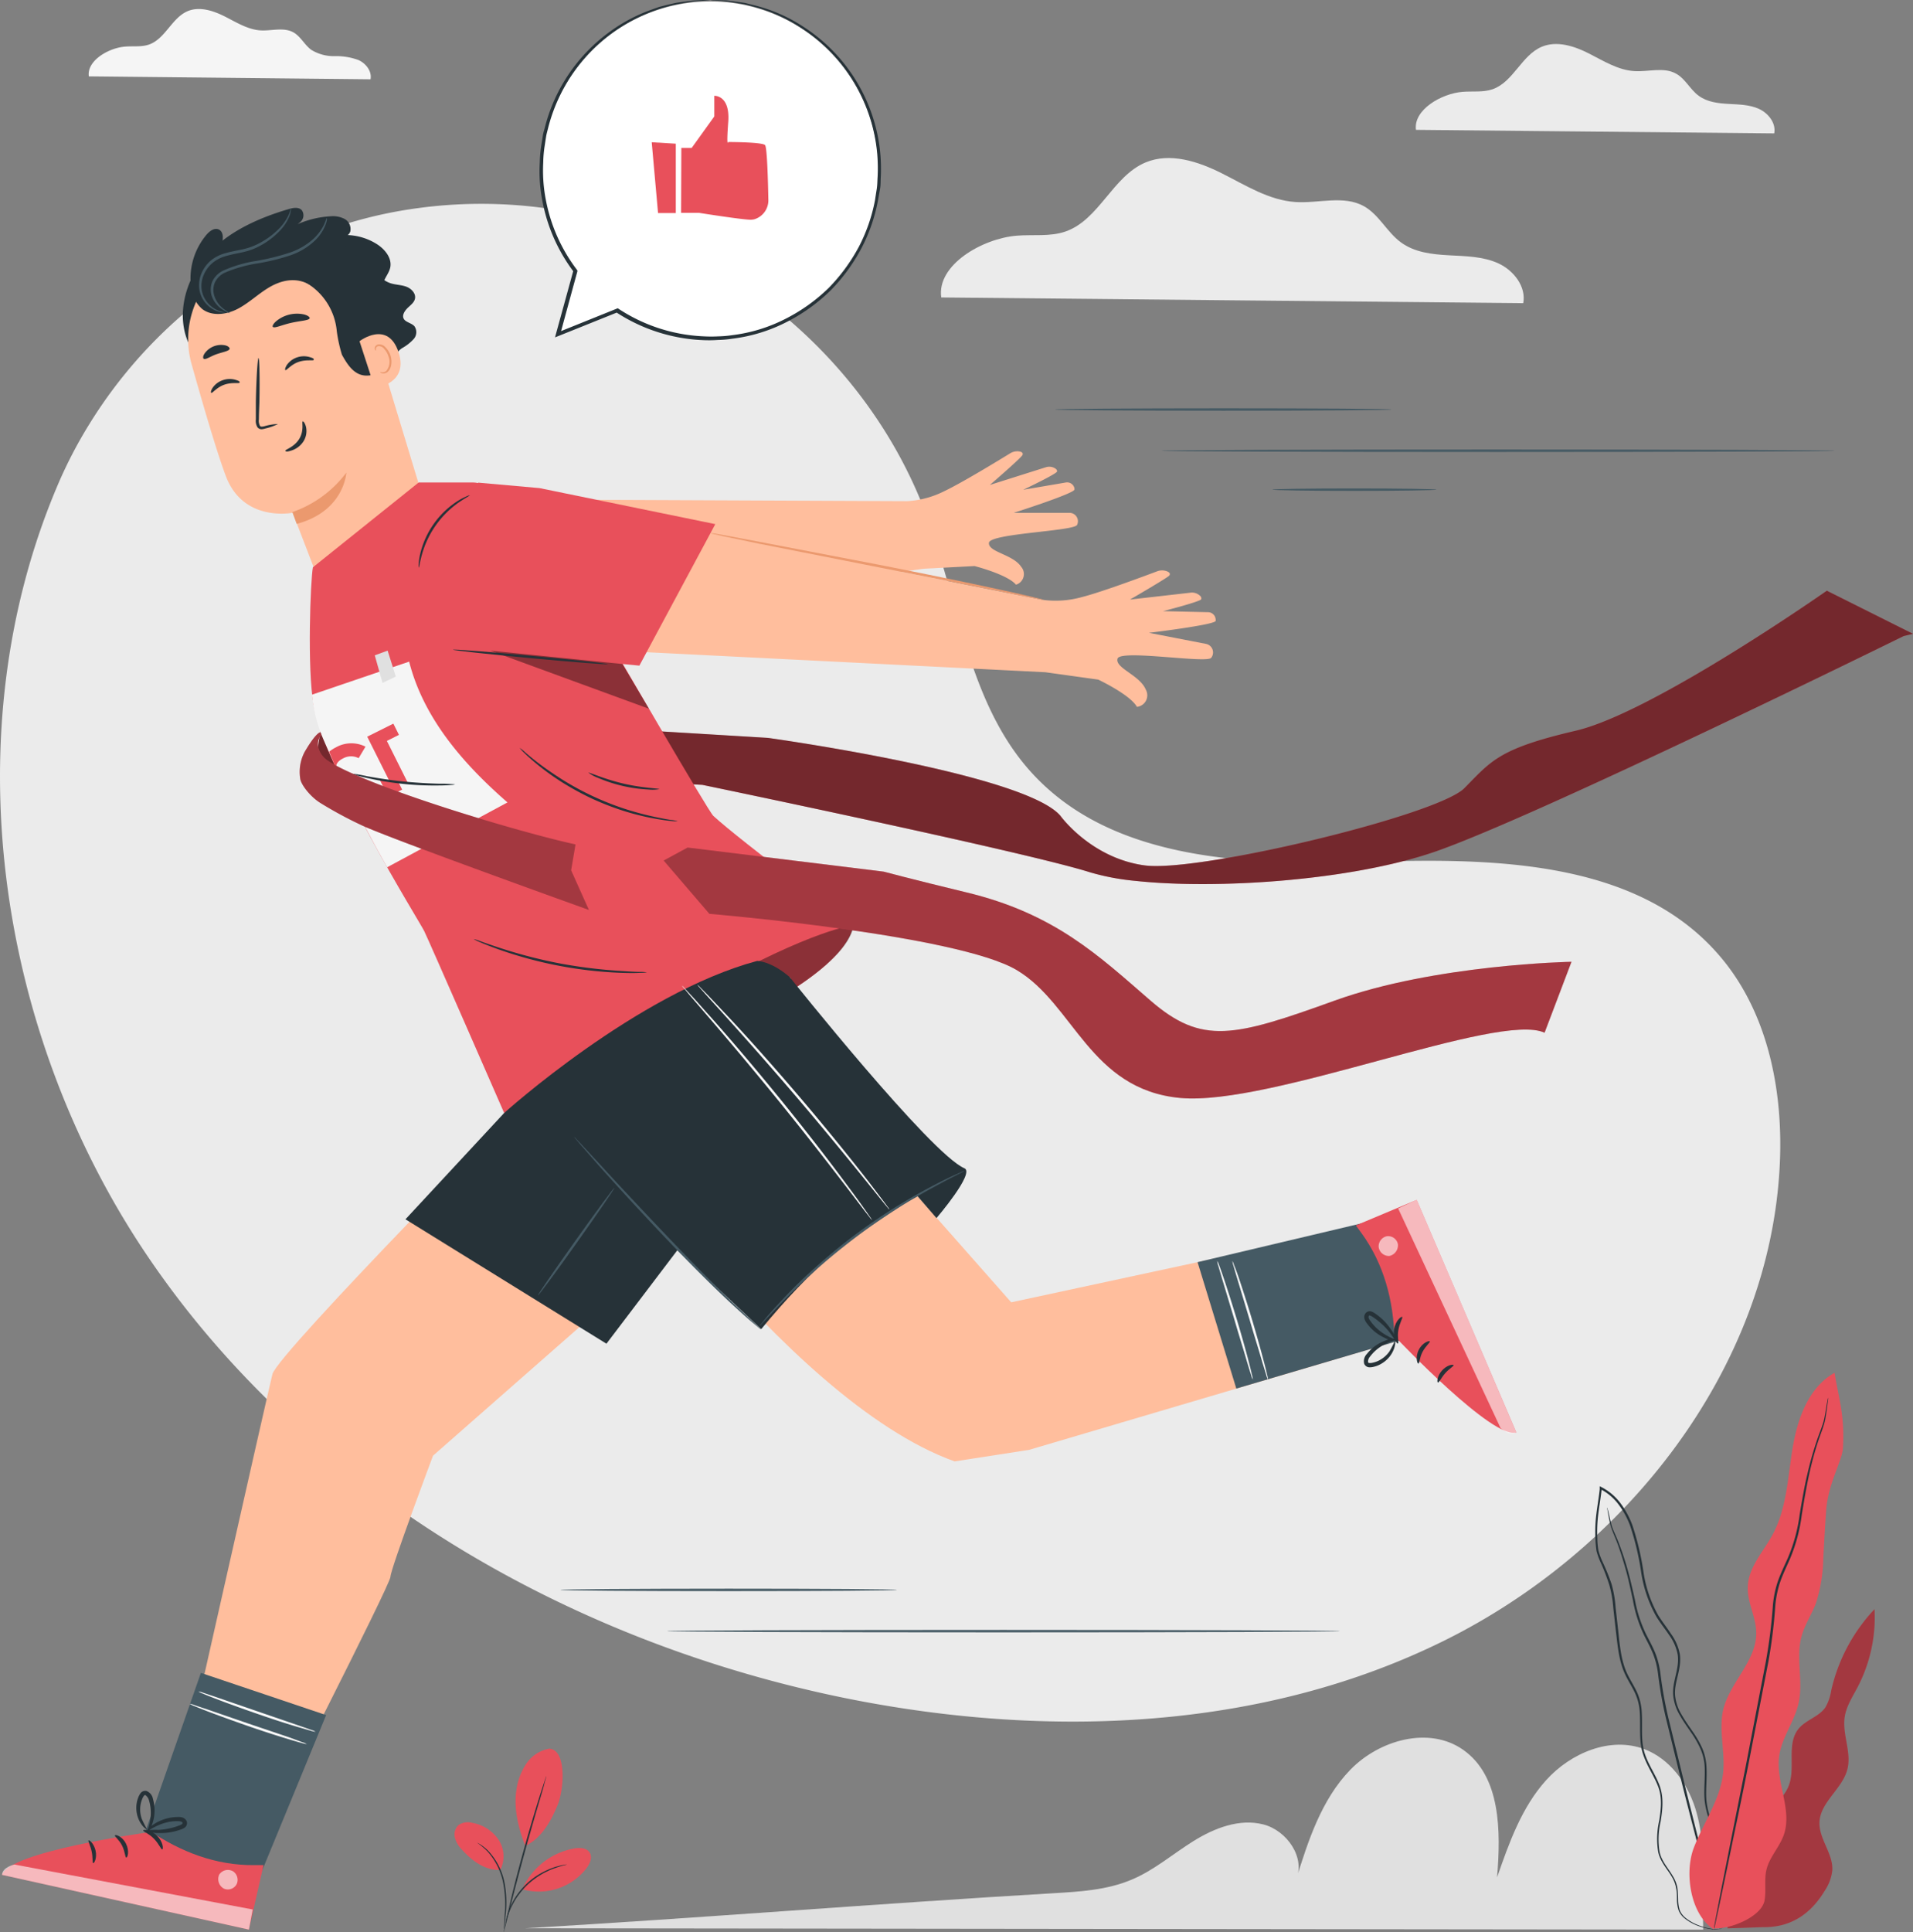 <svg xmlns="http://www.w3.org/2000/svg" viewBox="0 0 410.71 414.65"><rect x="0" y="0" width="410.71" height="414.65" fill="#808080" stroke="none"/><defs><style>.cls-1{fill:#e0e0e0;}.cls-2{fill:#ebebeb;}.cls-3{fill:#f5f5f5;}.cls-4{fill:#e8505b;}.cls-5{opacity:0.5;}.cls-6{fill:#ffbe9d;}.cls-7{fill:#eb996e;}.cls-8{fill:#263238;}.cls-9{fill:#455a64;}.cls-10{opacity:0.4;}.cls-11{opacity:0.6;}.cls-12{fill:#fff;}.cls-13{fill:#fafafa;}.cls-14{opacity:0.3;}</style></defs><title>True</title><g id="Layer_2" data-name="Layer 2"><g id="Background_Complete" data-name="Background Complete"><path class="cls-1" d="M112.77,413.85c37.86-2.22,75.72-5.3,113.57-7.53,5.61-.33,11.35-.69,16.53-2.87,4.85-2,8.92-5.55,13.39-8.33s9.85-4.86,14.95-3.56,9.18,7.19,7,12c2.65-8.51,5.5-17.35,11.71-23.74s16.86-9.4,24.17-4.3c8.14,5.68,8.15,17.52,7.32,27.42,2.58-7.42,5.28-15.06,10.55-20.89s13.8-9.43,21.13-6.62c5.35,2.05,9.1,7.13,10.85,12.59s1.76,11.31,1.55,17l.18,9.12Z"/><path class="cls-2" d="M202.08,63.84c-1-7,8.85-12.66,16.22-13.26,3.51-.28,7.16.26,10.48-.9,7.21-2.52,10.09-11.83,17.13-14.8,5.26-2.22,11.31-.24,16.41,2.32s10.14,5.8,15.84,6.16c4.95.32,10.33-1.52,14.67.9,3.23,1.81,4.92,5.53,7.9,7.73s6.71,2.6,10.33,2.8,7.35.23,10.64,1.74,6,5,5.33,8.54Z"/><path class="cls-3" d="M19.07,16.39C18.6,13,23.35,10.26,26.91,10c1.7-.14,3.47.12,5.08-.44,3.49-1.21,4.89-5.72,8.29-7.16,2.55-1.07,5.48-.12,7.95,1.12s4.91,2.81,7.66,3c2.4.15,5-.74,7.11.43,1.56.88,2.38,2.68,3.82,3.74a9.17,9.17,0,0,0,5,1.36,13.93,13.93,0,0,1,5.15.84c1.6.73,2.91,2.41,2.58,4.13Z"/><path class="cls-2" d="M304,27.87c-.59-4.28,5.45-7.8,10-8.16,2.16-.18,4.41.15,6.46-.56,4.44-1.55,6.21-7.29,10.54-9.11,3.24-1.37,7-.15,10.11,1.43s6.25,3.57,9.75,3.79c3.05.2,6.37-.94,9,.56,2,1.11,3,3.4,4.86,4.75s4.14,1.6,6.36,1.73,4.53.14,6.56,1.07,3.7,3.07,3.28,5.26Z"/></g><g id="Background_Simple" data-name="Background Simple"><path class="cls-2" d="M19.11,91.14h0C34.58,66,60.36,48.61,89.64,44.68a101,101,0,0,1,34.24,1.18C157.42,53,186.61,78,198.71,110.09c7.12,18.86,9.1,40.59,22.61,55.57,17.57,19.49,47.41,20.1,73.64,19.29s56.09-.12,73.57,19.45c11,12.26,14.44,29.68,13.55,46.1-2.33,43.45-33,82.3-72,101.61s-84.91,21-127.59,12.55c-59.78-11.9-116.64-44.58-150.81-95.06C-.87,221.5-10.26,156.8,12.57,103.68A96.92,96.92,0,0,1,19.11,91.14Z"/></g><g id="Character"><path class="cls-4" d="M408.7,136.52s-78.87,38.81-100.78,46.33c-17.91,6.14-46.7,8.09-64.13,6.21a51.61,51.61,0,0,1-9.73-1.83c-13.77-4.38-83.26-18.78-83.26-18.78l-83.12-4.54,1.86-11.31,95.33,5.78S220,166,227.68,175.11c0,0,6.55,9.09,18.11,10.63S308.6,175,314.38,169.17s7.32-8.48,23.89-12.33,53.94-30.06,53.94-30.06l18.5,9.25"/><path class="cls-5" d="M408.7,136.52s-78.87,38.81-100.78,46.33c-17.91,6.14-46.7,8.09-64.13,6.21a51.61,51.61,0,0,1-9.73-1.83c-13.77-4.38-83.26-18.78-83.26-18.78l-83.12-4.54.71-4.33,1.15-7,95.33,5.78S220,166,227.68,175.11c0,0,6.55,9.09,18.11,10.63S308.6,175,314.38,169.17s7.32-8.48,23.89-12.33,53.94-30.06,53.94-30.06l18.5,9.25"/><path class="cls-6" d="M86.25,107.09l108.54.47a20.25,20.25,0,0,0,7.86-2.1c3.77-1.78,11.76-6.65,14.2-8.15a2.89,2.89,0,0,1,2.06-.41c.45.09.8.3.61.76-.26.61-7,6.42-7,6.42l12-3.79a2.39,2.39,0,0,1,2,.23c.27.17.47.4.42.68-.08.51-7.26,3.92-7.26,3.92l9.11-1.56a1.61,1.61,0,0,1,1.89,1.25,2.26,2.26,0,0,1,0,.26c-.05.85-13.05,5-13.05,5h12a1.8,1.8,0,0,1,1.61,2.59c-.68,1.35-18.74,1.82-18.92,3.84s5.14,2.44,6.94,5.17a2.38,2.38,0,0,1-1.13,3.82c-1.84-2.2-8.9-4-8.9-4l-11,.58h0L95.46,136.75,79.63,126.69l-6.09-11Z"/><path class="cls-6" d="M113,106.73l110.82,22a20.89,20.89,0,0,0,8.45-.58c4.21-1.07,13.33-4.47,16.13-5.52a3,3,0,0,1,2.18,0c.44.18.76.46.47.89s-8.45,5.16-8.45,5.16l13-1.48a2.51,2.51,0,0,1,2,.63.75.75,0,0,1,.3.78c-.19.51-8.2,2.56-8.2,2.56l9.62.22A1.66,1.66,0,0,1,261,133a2,2,0,0,1,0,.26c-.22.86-14.33,2.56-14.33,2.56l12.23,2.37a1.87,1.87,0,0,1,1.13,3c-1,1.24-19.51-1.86-20.1.17s4.77,3.51,6.07,6.66a2.49,2.49,0,0,1-1.91,3.69c-1.45-2.62-8.31-5.85-8.31-5.85l-11.32-1.58h0l-107.92-5.42-14.19-13.42-4-12.49Z"/><path class="cls-7" d="M152.53,114.43a6.1,6.1,0,0,0,.72.19l2.08.47,7.65,1.6,25.31,5,25.31,5,7.66,1.54,2.09.4a4.82,4.82,0,0,0,.74.11,3.73,3.73,0,0,0-.72-.21l-2.06-.5c-1.8-.42-4.41-1-7.64-1.7-6.45-1.4-15.39-3.24-25.28-5.18l-25.34-4.86-7.68-1.44-2.1-.37A3.36,3.36,0,0,0,152.53,114.43Z"/><path class="cls-8" d="M80.13,56.38a5.55,5.55,0,0,0,3.72,4.41c1.1.35,2.3.34,3.38.74s2.1,1.45,1.86,2.58c-.17.85-1,1.41-1.59,2s-1.22,1.49-.84,2.27,1.65.92,2.3,1.62a2.21,2.21,0,0,1-.14,2.76,9.68,9.68,0,0,1-2.34,1.87,3.85,3.85,0,0,0-1.79,2.32"/><path class="cls-8" d="M40.65,74c-3-6.18-.89-13.94,3.64-19.09S55.38,46.82,62,44.87c.95-.28,2.12-.48,2.79.24a1.87,1.87,0,0,1-.15,2.38,5.38,5.38,0,0,1-2.2,1.33A20.6,20.6,0,0,1,71,46.42,5.42,5.42,0,0,1,74,47a2.48,2.48,0,0,1,1.21,2.66,1.64,1.64,0,0,1-2.48.87,12.58,12.58,0,0,1,8.16,1.85c1.73,1.09,3.29,3,2.9,5-.24,1.17-1.1,2.12-1.48,3.26-.68,2.07.36,4.27,1.17,6.31a19.65,19.65,0,0,1,1.47,10,11.6,11.6,0,0,1-5.25,8.34"/><path class="cls-6" d="M53.29,54.3l1-.35A19.6,19.6,0,0,1,78.87,67.5l12.56,41.42L69.54,127.44l-6.7-17.39s-10.51,2.13-14.31-7.76c-1.83-4.78-4.81-14.93-7.4-24.15A19.73,19.73,0,0,1,53.29,54.3Z"/><path class="cls-7" d="M62.77,109.91a24.61,24.61,0,0,0,11.59-8.47s-.41,8.28-10.66,11Z"/><path class="cls-8" d="M64.29,59.91c.8-1.8,1.8-5.71,3.18-7.12s3.63-1,5.54-.44a6.4,6.4,0,0,1,4.28,3.95c2.67,7.16,3,13.93,5,21a2.69,2.69,0,0,1,.13,1.43c-.36,1.2-1.68,1.63-2.92,1.82-3,.47-4.63-1.75-6.09-4.42a31.78,31.78,0,0,1-1.1-5,13.51,13.51,0,0,0-7.59-11Z"/><path class="cls-6" d="M77.19,73.24c.14-.14,6.08-4.55,8.37,2.33s-5.07,7.76-5.15,7.56S77.19,73.24,77.19,73.24Z"/><path class="cls-7" d="M81.64,79.83s.15,0,.38.07a1.29,1.29,0,0,0,.9-.28,3.13,3.13,0,0,0,.48-3.12,4.11,4.11,0,0,0-.91-1.6,1.45,1.45,0,0,0-1.2-.62.64.64,0,0,0-.6.57c0,.22.06.34,0,.36s-.19-.06-.23-.36a.82.82,0,0,1,.13-.52,1,1,0,0,1,.6-.4,1.77,1.77,0,0,1,1.61.65,4.41,4.41,0,0,1,1.06,1.77c.41,1.4.14,2.94-.76,3.56a1.39,1.39,0,0,1-1.16.18C81.7,80,81.62,79.85,81.64,79.83Z"/><path class="cls-8" d="M67,61.43c-3.41-2.29-6.9-1.12-9.22.25s-4.3,3.32-6.69,4.58-5.52,1.7-7.67.07a7.35,7.35,0,0,1-2.47-5.28,14.61,14.61,0,0,1,3.41-10.7c.66-.76,1.66-1.51,2.58-1.11,1.14.5,1,2.15.62,3.34,0,0,11.55-4.36,18.64-1.95S67,61.43,67,61.43Z"/><path class="cls-9" d="M62.48,44.74c-.07,0-.13.49-.48,1.33a10.62,10.62,0,0,1-2.19,3.1,17.22,17.22,0,0,1-4.59,3.26,13.36,13.36,0,0,1-3.14,1.08c-1.14.26-2.35.45-3.58.8A8.26,8.26,0,0,0,45.17,56a7.47,7.47,0,0,0-2,2.88A6.51,6.51,0,0,0,42.78,62,6,6,0,0,0,47,66.93a4.23,4.23,0,0,0,1.06.16c.24,0,.37,0,.37,0S47.87,67,47,66.7a5.86,5.86,0,0,1-2.87-2.33A5.52,5.52,0,0,1,43.28,62a6,6,0,0,1,.41-2.88,6.92,6.92,0,0,1,1.87-2.63,7.71,7.71,0,0,1,3.11-1.58c1.18-.34,2.38-.53,3.54-.8a13.74,13.74,0,0,0,3.25-1.16,16.64,16.64,0,0,0,4.66-3.47,9.78,9.78,0,0,0,2.1-3.31,6,6,0,0,0,.24-1C62.49,44.87,62.5,44.74,62.48,44.74Z"/><path class="cls-9" d="M70.15,46.75c-.06,0-.17.51-.55,1.38a10.32,10.32,0,0,1-2.36,3.18,14.4,14.4,0,0,1-5.09,2.93A49.78,49.78,0,0,1,55,56a27.87,27.87,0,0,0-7.13,2.1,4.93,4.93,0,0,0-2.32,2.39,4.7,4.7,0,0,0-.14,2.9A5.69,5.69,0,0,0,48,66.58a5.36,5.36,0,0,0,1,.52c.24.1.37.13.38.11s-.47-.26-1.23-.82a5.69,5.69,0,0,1-2.21-3.15,4.12,4.12,0,0,1,.19-2.6,4.43,4.43,0,0,1,2.11-2.1,28.93,28.93,0,0,1,7-2,45.83,45.83,0,0,0,7.19-1.77,14.4,14.4,0,0,0,5.2-3.15,9.63,9.63,0,0,0,2.27-3.4,5.93,5.93,0,0,0,.3-1.08C70.16,46.89,70.17,46.76,70.15,46.75Z"/><path class="cls-8" d="M45.35,84.31c.26.14,1.13-1.15,2.8-1.74s3.18-.19,3.29-.45-.27-.42-.94-.62a4.48,4.48,0,0,0-2.73.12,4.29,4.29,0,0,0-2.13,1.63C45.27,83.83,45.22,84.26,45.35,84.31Z"/><path class="cls-8" d="M61.27,79.43c.27.13,1.13-1.15,2.8-1.74s3.19-.19,3.29-.46-.26-.41-.94-.61a4.51,4.51,0,0,0-2.72.11,4.39,4.39,0,0,0-2.14,1.64C61.19,79,61.15,79.37,61.27,79.43Z"/><path class="cls-8" d="M59.67,91a11.5,11.5,0,0,0-2.87.47c-.45.11-.88.17-1-.1A2.28,2.28,0,0,1,55.58,90c0-1.17.07-2.4.11-3.68.11-5.24,0-9.48-.19-9.48s-.47,4.24-.57,9.47c0,1.29,0,2.51,0,3.69a2.61,2.61,0,0,0,.37,1.74,1.14,1.14,0,0,0,.92.38,3.48,3.48,0,0,0,.76-.16A11.29,11.29,0,0,0,59.67,91Z"/><path class="cls-8" d="M65,90.44c-.28.08.36,1.89-.73,3.72s-3.09,2.32-3,2.58.55.2,1.37-.07a4.77,4.77,0,0,0,2.55-2,4.15,4.15,0,0,0,.5-3.08C65.47,90.76,65.11,90.38,65,90.44Z"/><path class="cls-8" d="M58.57,70.15c.33.39,1.92-.41,4-.87s3.8-.49,3.92-1c0-.24-.38-.56-1.17-.78a7,7,0,0,0-6,1.42C58.66,69.47,58.43,70,58.57,70.15Z"/><path class="cls-8" d="M43.74,77c.43.27,1.43-.53,2.81-1s2.64-.65,2.76-1.14c0-.24-.26-.55-.9-.73a4.35,4.35,0,0,0-4.5,1.76C43.57,76.41,43.54,76.86,43.74,77Z"/><path class="cls-4" d="M67.18,121.75c-.52,2.74-1.26,21.81.15,29.54,2.64,14.36,22.45,46,23.74,48.53.76,1.48,17.17,39.05,17.17,39.05s71.44-22.19,75-40.28c0,0-24.13-18-30.09-23.48-1.18-1.1-23-38.76-23-38.76l-13.19-22.8s-10.2-10-15.46-10H89.89Z"/><path class="cls-10" d="M183.26,198.59s-8.41.66-31.9,13.83-29.68,17-29.68,17l48.17-16.87S182.39,205.17,183.26,198.59Z"/><path class="cls-4" d="M102.7,103.59l13.14,1.17,37.73,7.73-16.3,30.37-41.61-4S85.58,119,89.32,114.64,102.7,103.59,102.7,103.59Z"/><polygon class="cls-10" points="133.61 142.51 105.24 139.64 105.24 139.64 139.33 152.12 133.61 142.51"/><path class="cls-8" d="M97.25,139.44c0,.14,7.42.95,16.6,1.81s16.65,1.43,16.66,1.29-7.42-.95-16.61-1.81S97.26,139.3,97.25,139.44Z"/><path class="cls-8" d="M89.91,121.83c.09,0,.2-1.11.68-2.82a20.32,20.32,0,0,1,7.82-11.12c1.46-1,2.47-1.5,2.43-1.59a2.35,2.35,0,0,0-.75.26,12.85,12.85,0,0,0-1.88,1,18.57,18.57,0,0,0-8,11.34,12.27,12.27,0,0,0-.32,2.12A2.35,2.35,0,0,0,89.91,121.83Z"/><path class="cls-8" d="M145.52,176.27a7.4,7.4,0,0,0-1.47-.29c-1-.15-2.31-.4-4-.77s-3.65-.89-5.81-1.58a61.31,61.31,0,0,1-13.34-6.2c-1.92-1.21-3.6-2.37-5-3.42s-2.44-1.93-3.16-2.56a9.33,9.33,0,0,0-1.17-.94,7.49,7.49,0,0,0,1,1.09c.69.68,1.73,1.61,3.07,2.7a54.54,54.54,0,0,0,4.93,3.53,60.6,60.6,0,0,0,6.52,3.57,59.58,59.58,0,0,0,6.93,2.68,56.42,56.42,0,0,0,5.88,1.49c1.7.32,3.08.53,4.05.61A9.19,9.19,0,0,0,145.52,176.27Z"/><path class="cls-8" d="M141.55,169.37c0-.17-3.53-.21-7.74-1.2s-7.42-2.49-7.48-2.34a8.16,8.16,0,0,0,2,1.09,31.5,31.5,0,0,0,10.86,2.53A8.88,8.88,0,0,0,141.55,169.37Z"/><path class="cls-8" d="M101.67,201.55a9.21,9.21,0,0,0,1.36.65c.88.39,2.19.9,3.81,1.49a88.67,88.67,0,0,0,26.46,5.1c1.73.06,3.13.07,4.09,0a10,10,0,0,0,1.5-.09,7.18,7.18,0,0,0-1.5-.11c-1,0-2.35-.09-4.07-.2A107,107,0,0,1,120,206.74a105.71,105.71,0,0,1-13-3.4c-1.63-.54-2.95-1-3.86-1.33A7.07,7.07,0,0,0,101.67,201.55Z"/><path class="cls-3" d="M67,149.09,87.84,142c3,11.73,11,21.4,21.11,30.22L83.12,186.14a288.65,288.65,0,0,1-13.66-27.38A31,31,0,0,1,67,149.09Z"/><polygon class="cls-1" points="83.22 139.64 84.98 145.21 82.13 146.56 80.46 140.65 83.22 139.64"/><path class="cls-4" d="M87.55,168a28.54,28.54,0,0,0-3.83-.14l-4.88-9.75,5.61-2.8,1.2,2.41-2.59,1.3Z"/><path class="cls-4" d="M72.17,164.76l-.14,0c-.41-1.16-.87-2.3-1.37-3.42a8.11,8.11,0,0,1,1.44-.93,6.76,6.76,0,0,1,6.37-.16L77,162.72a3.56,3.56,0,0,0-3.34.05C72.57,163.3,72.1,164,72.17,164.76Z"/><path class="cls-4" d="M81.75,167.39c1.35.22,2.45.15,3.78.48l.81,1.6-3,1.5-1.83-3.65Z"/><path class="cls-4" d="M73.67,168.18h.18l6.35,1.92,1,2-4.37,2.19a2.86,2.86,0,0,0-.15-.41,16.52,16.52,0,0,0-1.14-2l.21-.1-.34-.11Z"/><path class="cls-8" d="M75.52,166.05a3.11,3.11,0,0,0,.84.3c.54.17,1.33.37,2.32.6a67.57,67.57,0,0,0,7.84,1.29,66,66,0,0,0,7.93.34c1,0,1.83-.06,2.4-.11a2.92,2.92,0,0,0,.87-.12,26.42,26.42,0,0,0-3.27-.14c-2-.05-4.81-.18-7.88-.49s-5.82-.77-7.81-1.13A25.77,25.77,0,0,0,75.52,166.05Z"/><path class="cls-6" d="M124.57,234.33c.55,1.65,43.49,66.1,80.38,79.32l16-2.48,84.8-25.05-9.36-23.68h0l-79.29,17.07-36.45-41.29-11-28.48Z"/><polygon class="cls-9" points="300.76 287.61 265.43 298.02 257.11 270.89 295.99 261.69 300.76 287.61"/><path class="cls-4" d="M299.38,287.32l.65.11s20.63,21.73,25.52,20l-21.38-49.92L291.09,263l1.21,1.65C297.13,271.3,299.18,279.13,299.38,287.32Z"/><g class="cls-11"><path class="cls-12" d="M296,267.74a2.22,2.22,0,0,1,1.72-2.41,2.14,2.14,0,0,1,2.4,1.69,2.33,2.33,0,0,1-1.84,2.54,2.22,2.22,0,0,1-2.3-2"/></g><g class="cls-11"><path class="cls-12" d="M304.17,257.49l-4,1.87,22,47.16s1.92,1.81,3.37.89Z"/></g><path class="cls-8" d="M300.12,288.35c.24-.11-.17-1.38.1-2.91s1-2.61.83-2.8-1.45.79-1.74,2.65S299.92,288.5,300.12,288.35Z"/><path class="cls-8" d="M304.53,292.66c.26-.05.22-1.28.9-2.55s1.66-2,1.55-2.21-1.56.2-2.37,1.79S304.29,292.75,304.53,292.66Z"/><path class="cls-8" d="M312.07,293c-.05-.24-1.41-.06-2.48,1.14s-1.11,2.56-.86,2.58.66-1,1.55-2S312.15,293.2,312.07,293Z"/><path class="cls-8" d="M299.75,287.87a5.07,5.07,0,0,0-1.09-2.49,12.49,12.49,0,0,0-1.92-2.28,12.11,12.11,0,0,0-1.38-1.1,3.2,3.2,0,0,0-.91-.51,1.14,1.14,0,0,0-1.34.45,1.41,1.41,0,0,0-.1,1.3,3.06,3.06,0,0,0,.53.88,9.12,9.12,0,0,0,1.2,1.33,9.49,9.49,0,0,0,2.5,1.66,4.56,4.56,0,0,0,2.66.6c0-.15-1-.38-2.36-1.18a11.17,11.17,0,0,1-2.22-1.69,11,11,0,0,1-1.05-1.25c-.37-.47-.56-.92-.39-1.15s.1-.11.31-.07a2.66,2.66,0,0,1,.66.37,14.23,14.23,0,0,1,1.32,1,14.58,14.58,0,0,1,2,2C299.15,287,299.62,287.93,299.75,287.87Z"/><path class="cls-8" d="M300,287.4a4.36,4.36,0,0,0-2.7.38,8.83,8.83,0,0,0-2.59,1.51,9,9,0,0,0-1.24,1.29,2.22,2.22,0,0,0-.58,2.13,1.25,1.25,0,0,0,1.14.75,3.56,3.56,0,0,0,1-.14,5.65,5.65,0,0,0,1.68-.72,6.17,6.17,0,0,0,2.13-2.17c.87-1.53.73-2.67.64-2.66a23.36,23.36,0,0,1-1.19,2.3,6.15,6.15,0,0,1-2,1.8,5.35,5.35,0,0,1-1.46.57c-.57.15-1.08.14-1.11-.08a1.58,1.58,0,0,1,.44-1.23,9.06,9.06,0,0,1,1.09-1.2,10,10,0,0,1,2.29-1.55C299,287.68,300,287.55,300,287.4Z"/><path class="cls-13" d="M261.33,270.63a3.52,3.52,0,0,0,.22,1c.22.75.49,1.66.8,2.73l2.71,9c1,3.45,2,6.57,2.69,9,.33,1.06.61,2,.85,2.72a3.56,3.56,0,0,0,.37,1,4.23,4.23,0,0,0-.18-1c-.15-.66-.38-1.61-.68-2.77-.6-2.33-1.49-5.53-2.55-9.05s-2.08-6.68-2.86-9c-.39-1.14-.71-2.06-.95-2.69A4.41,4.41,0,0,0,261.33,270.63Z"/><path class="cls-13" d="M264.58,270.63a4.4,4.4,0,0,0,.23,1c.22.75.48,1.66.8,2.73l2.71,9c1,3.45,2,6.57,2.69,9l.84,2.72a4.61,4.61,0,0,0,.37,1,3.86,3.86,0,0,0-.17-1c-.15-.66-.38-1.61-.69-2.77-.6-2.33-1.49-5.53-2.54-9.05s-2.08-6.68-2.86-9c-.39-1.14-.72-2.06-1-2.69A4.41,4.41,0,0,0,264.58,270.63Z"/><path class="cls-6" d="M117.85,231.92c-1.65,1.1-58.26,58.6-59.36,63s-20.93,92.5-20.93,92.5l19.27,5.51s27-52.86,27-54.51,9.14-26,9.14-26l34.36-30.17,35.8-32.48Z"/><polygon class="cls-9" points="30.97 393.8 43.13 359.04 70.02 368.1 54.81 405.04 30.97 393.8"/><path class="cls-4" d="M32,392.85l-.47.46S1.86,397.4.43,402.39l53,11.75,3.15-13.84H54.54C46.34,400.37,38.79,397.47,32,392.85Z"/><g class="cls-11"><path class="cls-12" d="M49.88,401.53a2.22,2.22,0,0,1,.95,2.81,2.13,2.13,0,0,1-2.77,1,2.34,2.34,0,0,1-1-3,2.22,2.22,0,0,1,3-.69"/></g><g class="cls-11"><path class="cls-12" d="M53.44,414.14l.81-4.32L3.12,400.17s-2.59.5-2.69,2.22Z"/></g><path class="cls-8" d="M30.74,392.85c0,.26,1.22.66,2.31,1.78s1.53,2.35,1.79,2.3.21-1.63-1.14-2.95S30.74,392.6,30.74,392.85Z"/><path class="cls-8" d="M24.67,393.92c-.11.23.91.92,1.55,2.21s.63,2.51.89,2.55.75-1.38-.07-3S24.73,393.67,24.67,393.92Z"/><path class="cls-8" d="M20,399.87c.22.11.87-1.11.52-2.67S19.12,394.8,19,395s.42,1.12.69,2.41S19.79,399.79,20,399.87Z"/><path class="cls-8" d="M31.35,392.83a5.21,5.21,0,0,0,2.66.57,11.91,11.91,0,0,0,3-.24,11.74,11.74,0,0,0,1.7-.47,3.13,3.13,0,0,0,.94-.44,1.17,1.17,0,0,0,.43-1.35,1.51,1.51,0,0,0-1-.85,3.38,3.38,0,0,0-1-.08,10,10,0,0,0-1.78.2,9.87,9.87,0,0,0-2.8,1.06c-1.49.87-2.12,1.74-2,1.81s.87-.56,2.33-1.22A10.8,10.8,0,0,1,36.4,391a9.42,9.42,0,0,1,1.63-.14c.59,0,1.07.08,1.16.36,0,.11,0,.15-.13.29a2.63,2.63,0,0,1-.69.32,11,11,0,0,1-1.58.49,14.24,14.24,0,0,1-2.78.42A19.34,19.34,0,0,0,31.35,392.83Z"/><path class="cls-8" d="M31.61,393.27c.08.06.8-.75,1.27-2.41a8.84,8.84,0,0,0,.28-3,9.34,9.34,0,0,0-.32-1.76,2.24,2.24,0,0,0-1.4-1.72,1.27,1.27,0,0,0-1.27.49,3.76,3.76,0,0,0-.49.92,6.09,6.09,0,0,0-.4,1.78,6.26,6.26,0,0,0,.53,3c.73,1.6,1.74,2.15,1.78,2.07a24.06,24.06,0,0,1-1.17-2.31,6.15,6.15,0,0,1-.29-2.68,5.67,5.67,0,0,1,.39-1.52c.21-.55.52-1,.72-.85s.62.58.73,1.07a8.54,8.54,0,0,1,.34,1.59,9.92,9.92,0,0,1-.07,2.76C32,392.29,31.48,393.2,31.61,393.27Z"/><path class="cls-13" d="M67.77,371.68a4.11,4.11,0,0,0-1-.42l-2.68-.94-8.89-3.05-8.88-3.06-2.71-.91a4.74,4.74,0,0,0-1-.27,3.59,3.59,0,0,0,.94.46c.62.27,1.53.63,2.65,1.06,2.24.87,5.36,2,8.84,3.21S61.7,370,64,370.67l2.74.79A4.64,4.64,0,0,0,67.77,371.68Z"/><path class="cls-13" d="M65.87,374.32a4.14,4.14,0,0,0-1-.41l-2.68-1-8.89-3-8.88-3.06c-1.06-.35-2-.65-2.7-.91a3.82,3.82,0,0,0-1-.26,5,5,0,0,0,.94.46c.62.26,1.53.62,2.65,1.06,2.25.86,5.37,2,8.84,3.21s6.64,2.21,8.94,2.9c1.16.35,2.09.62,2.74.79A4.64,4.64,0,0,0,65.87,374.32Z"/><path class="cls-8" d="M169.58,209.74s30.25,37.95,37.48,41c2.31,1-6,10.69-6,10.69L197,256.74c-13.06,6.87-23.17,15.87-33.57,28.52l-18-16.94L130.2,288.39l-43.15-26.7,21.19-22.82s28.55-25.73,54.31-32.63C162.55,206.24,165.53,206.22,169.58,209.74Z"/><path class="cls-9" d="M123.28,244a2.66,2.66,0,0,0,.35.47l1.08,1.29c1,1.11,2.34,2.69,4.07,4.64,3.47,3.89,8.32,9.21,13.82,15s10.59,10.85,14.42,14.4c1.92,1.76,3.48,3.18,4.61,4.11l1.29,1.07a2,2,0,0,0,.48.34,2.67,2.67,0,0,0-.41-.42l-1.23-1.15c-1.08-1-2.6-2.43-4.49-4.22-3.75-3.61-8.81-8.73-14.3-14.49s-10.38-11-13.91-14.86l-4.2-4.53-1.15-1.22A3.15,3.15,0,0,0,123.28,244Z"/><path class="cls-9" d="M163,284.66s.16-.12.42-.39l1.1-1.19c.95-1,2.35-2.52,4.12-4.31s3.93-3.87,6.4-6.09,5.3-4.55,8.36-6.88,6.08-4.37,8.88-6.18,5.39-3.3,7.6-4.51,4-2.16,5.27-2.79l1.44-.74a3,3,0,0,0,.49-.29,2.07,2.07,0,0,0-.53.19l-1.49.66c-1.29.57-3.12,1.47-5.35,2.65s-4.85,2.66-7.69,4.43-5.86,3.85-8.94,6.17-5.87,4.7-8.36,6.93-4.62,4.35-6.35,6.19-3.1,3.35-4,4.44l-1,1.25A2.4,2.4,0,0,0,163,284.66Z"/><path class="cls-13" d="M146.41,211.54a4.1,4.1,0,0,0,.4.52L148,213.5l4.53,5.27c3.82,4.45,9.05,10.63,14.69,17.57s10.61,13.35,14.18,18l4.22,5.52,1.16,1.49a4.52,4.52,0,0,0,.43.5,3.31,3.31,0,0,0-.35-.57c-.28-.39-.63-.91-1.08-1.54-.94-1.35-2.34-3.27-4.09-5.62-3.49-4.72-8.42-11.15-14.07-18.1s-10.92-13.11-14.81-17.49c-2-2.2-3.54-4-4.66-5.16L146.89,212A2.57,2.57,0,0,0,146.41,211.54Z"/><path class="cls-13" d="M149.71,211.34a4.17,4.17,0,0,0,.4.5l1.23,1.39,4.57,5.05c3.85,4.26,9.13,10.19,14.82,16.85s10.73,12.81,14.35,17.28l4.27,5.29c.48.59.87,1.07,1.18,1.43a3.15,3.15,0,0,0,.43.48,2.23,2.23,0,0,0-.35-.54l-1.1-1.49c-1-1.29-2.37-3.14-4.14-5.4-3.55-4.53-8.54-10.71-14.24-17.38s-11-12.57-14.95-16.77c-2-2.11-3.56-3.79-4.69-4.94l-1.3-1.32A3.55,3.55,0,0,0,149.71,211.34Z"/><path class="cls-9" d="M115.51,278c.12.08,3.88-5,8.4-11.38s8.09-11.59,8-11.68-3.87,5-8.4,11.38S115.39,277.91,115.51,278Z"/><path class="cls-4" d="M64.46,167.12c.11,1.15,2.1,3.92,4.56,5.36a86.21,86.21,0,0,0,8.5,4.58c5.55,2.69,48.92,18.24,48.92,18.24l-3.82-8.51.94-5.56c-12-2.59-44.77-12.38-53.23-18-1.74-1.16-2.9-3.7-1.35-5.46l-.19-.6s-.81-.18-3.38,4.2A9.16,9.16,0,0,0,64.46,167.12Z"/><g class="cls-14"><path d="M64.46,167.12c.11,1.15,2.1,3.92,4.56,5.36a86.21,86.21,0,0,0,8.5,4.58c5.55,2.69,48.92,18.24,48.92,18.24l-3.82-8.51.94-5.56c-12-2.59-44.77-12.38-53.23-18-1.74-1.16-2.9-3.7-1.35-5.46l-.19-.6s-.81-.18-3.38,4.2A9.16,9.16,0,0,0,64.46,167.12Z"/></g><path class="cls-4" d="M189.7,187.07l-42.07-5.17-5.15,2.79,9.82,11.44s53.23,4.46,66,12.08c12.24,7.28,15.69,25.64,35.1,27.44s68.46-18.61,78.21-14l5.78-15.23s-29.24.54-50.86,8.34-28.45,9.56-39.51,0-20.5-18.7-39.69-23.27C195.62,188.66,189.7,187.07,189.7,187.07Z"/><g class="cls-14"><path d="M189.7,187.07l-42.07-5.17-5.15,2.79,9.82,11.44s53.23,4.46,66,12.08c12.24,7.28,15.69,25.64,35.1,27.44s68.46-18.61,78.21-14l5.78-15.23s-29.24.54-50.86,8.34-28.45,9.56-39.51,0-20.5-18.7-39.69-23.27C195.62,188.66,189.7,187.07,189.7,187.07Z"/></g><path class="cls-9" d="M226.53,87.89c0,.15,16.17.26,36.11.26s36.11-.11,36.11-.26-16.16-.26-36.11-.26S226.53,87.75,226.53,87.89Z"/><path class="cls-9" d="M273.18,105.09c0,.14,7.89.26,17.61.26s17.61-.12,17.61-.26-7.88-.26-17.61-.26S273.18,104.94,273.18,105.09Z"/><path class="cls-9" d="M249.4,96.74c0,.14,32.34.26,72.24.26s72.24-.12,72.24-.26-32.34-.26-72.24-.26S249.4,96.59,249.4,96.74Z"/><path class="cls-9" d="M120.33,341.23c0,.15,16.16.26,36.11.26s36.11-.11,36.11-.26-16.17-.26-36.11-.26S120.33,341.09,120.33,341.23Z"/><path class="cls-9" d="M143.19,350.08c0,.14,32.35.26,72.24.26s72.25-.12,72.25-.26-32.34-.26-72.25-.26S143.19,349.93,143.19,350.08Z"/></g><g id="Plant"><path class="cls-4" d="M376.15,396.09c-.65-2.52,1-5,2.86-6.88s4.07-3.48,5-5.9c1.57-3.92-.54-9,2.13-12.27,1.57-1.92,4.39-2.57,5.78-4.62a10.63,10.63,0,0,0,1.25-3.68,37.42,37.42,0,0,1,9.28-17.37,32.35,32.35,0,0,1-3.64,16.74c-1.08,2.06-2.4,4.07-2.76,6.36-.58,3.73,1.5,7.57.58,11.23-1.05,4.19-5.75,7-6,11.3-.19,3.64,3,6.84,2.75,10.48a9.82,9.82,0,0,1-1.62,4.32c-2.82,4.68-7,7.91-13.23,7.81l-7.68.26Z"/><g class="cls-14"><path d="M376.15,396.09c-.65-2.52,1-5,2.86-6.88s4.07-3.48,5-5.9c1.57-3.92-.54-9,2.13-12.27,1.57-1.92,4.39-2.57,5.78-4.62a10.63,10.63,0,0,0,1.25-3.68,37.42,37.42,0,0,1,9.28-17.37,32.35,32.35,0,0,1-3.64,16.74c-1.08,2.06-2.4,4.07-2.76,6.36-.58,3.73,1.5,7.57.58,11.23-1.05,4.19-5.75,7-6,11.3-.19,3.64,3,6.84,2.75,10.48a9.82,9.82,0,0,1-1.62,4.32c-2.82,4.68-7,7.91-13.23,7.81l-7.68.26Z"/></g><path class="cls-8" d="M369.35,414.08a6.07,6.07,0,0,1-2.11-.05,12.48,12.48,0,0,1-2.5-.63,10.32,10.32,0,0,1-3.08-1.69,4.22,4.22,0,0,1-1.27-1.69,7.47,7.47,0,0,1-.36-2.29c0-.81,0-1.64-.18-2.49a7.07,7.07,0,0,0-.94-2.47c-.91-1.59-2.41-3.1-2.9-5.26a17.45,17.45,0,0,1,.21-6.73c.36-2.31.7-4.82-.18-7.22s-2.51-4.57-3.35-7.28-.45-5.68-.63-8.58a11.35,11.35,0,0,0-1-4.27c-.62-1.36-1.48-2.64-2.15-4.07-1.37-2.9-1.61-6.18-2-9.39-.18-1.62-.37-3.26-.55-4.91a24.05,24.05,0,0,0-.86-4.91,42.7,42.7,0,0,0-1.83-4.76,15.2,15.2,0,0,1-.9-2.48,24,24,0,0,1-.24-2.64,30.56,30.56,0,0,1,.2-5.32c.21-1.78.53-3.53.72-5.31l0-.31,0-.35.32.16a12,12,0,0,1,4.14,3.49,18.83,18.83,0,0,1,2.54,4.68,58.25,58.25,0,0,1,2.39,10.06,27.11,27.11,0,0,0,3.16,9.29c.84,1.37,1.86,2.62,2.75,4a10.73,10.73,0,0,1,1.9,4.38c.46,3.25-1.33,6.1-1,9a9.88,9.88,0,0,0,1.4,4c.7,1.23,1.52,2.37,2.3,3.52a21.74,21.74,0,0,1,2.06,3.54,11.26,11.26,0,0,1,.94,3.85c.19,2.59-.18,5.05,0,7.37a17.09,17.09,0,0,0,1.9,6.31c.93,1.9,2,3.6,2.83,5.26a27,27,0,0,1,1.16,2.45,12,12,0,0,1,.68,2.43,15,15,0,0,1,.05,4.38,11.06,11.06,0,0,1-2.19,5.6,6,6,0,0,1-.63.67,3,3,0,0,1-.5.43l-.44.31a10.34,10.34,0,0,0,1.49-1.47,11.24,11.24,0,0,0,2.08-5.56,15.07,15.07,0,0,0-.09-4.32,12.64,12.64,0,0,0-.68-2.37c-.33-.8-.74-1.6-1.17-2.42-.88-1.64-1.92-3.34-2.87-5.25a17.23,17.23,0,0,1-2-6.42c-.21-2.37.15-4.84,0-7.37a11,11,0,0,0-.93-3.72,21.56,21.56,0,0,0-2-3.47c-.78-1.14-1.61-2.28-2.32-3.54a10.36,10.36,0,0,1-1.47-4.15c-.37-3.06,1.41-5.94.94-9a10.44,10.44,0,0,0-1.84-4.19c-.87-1.31-1.9-2.56-2.77-4a27.87,27.87,0,0,1-3.23-9.45,57.1,57.1,0,0,0-2.37-10,18.19,18.19,0,0,0-2.48-4.56,11.35,11.35,0,0,0-4-3.35l.36-.2c0,.1,0,.21,0,.31-.19,1.8-.51,3.56-.72,5.32a29.61,29.61,0,0,0-.2,5.23c0,.86.1,1.76.23,2.57a16,16,0,0,0,.87,2.39A45.87,45.87,0,0,1,346,340a24.84,24.84,0,0,1,.86,5c.19,1.66.37,3.3.55,4.92.36,3.23.61,6.45,1.92,9.25.65,1.39,1.51,2.67,2.15,4.08a11.88,11.88,0,0,1,1,4.42c.17,3-.22,5.87.58,8.49s2.47,4.8,3.32,7.28.53,5.1.17,7.39a16.93,16.93,0,0,0-.25,6.61c.44,2.06,1.9,3.56,2.83,5.19a7.16,7.16,0,0,1,1,2.57,22.44,22.44,0,0,1,.16,2.52,7.9,7.9,0,0,0,.33,2.23,4.15,4.15,0,0,0,1.19,1.62,10.24,10.24,0,0,0,3,1.69,12.46,12.46,0,0,0,2.46.67,9.09,9.09,0,0,0,1.56.15Z"/><path class="cls-8" d="M345.08,323.56a2.46,2.46,0,0,1,.07.24c0,.18.1.41.17.69.15.6.33,1.52.62,2.66s1,2.42,1.6,4,1.24,3.4,1.82,5.45,1.11,4.33,1.65,6.76a28.44,28.44,0,0,0,2.46,7.51c.63,1.24,1.34,2.51,1.9,3.89a18.06,18.06,0,0,1,1.11,4.41,89,89,0,0,0,1.65,9.29c1.54,6.3,3,12.3,4.35,17.76l3.64,14.47,2.41,9.78c.27,1.12.48,2,.63,2.66.06.28.12.51.16.7a.71.71,0,0,1,0,.24.74.74,0,0,1-.08-.23c-.06-.18-.12-.41-.2-.69q-.27-1-.72-2.64c-.62-2.33-1.49-5.65-2.57-9.73s-2.34-9-3.74-14.45-2.83-11.46-4.39-17.76a87.62,87.62,0,0,1-1.65-9.33,17.26,17.26,0,0,0-1.07-4.3c-.54-1.35-1.24-2.61-1.87-3.87a28.83,28.83,0,0,1-2.45-7.62c-.53-2.44-1-4.71-1.59-6.76s-1.15-3.86-1.74-5.44-1.24-2.88-1.53-4.06-.41-2.07-.53-2.69l-.12-.7A.93.93,0,0,1,345.08,323.56Z"/><path class="cls-4" d="M368,414.1c-5-3-6.45-12-4.36-17.49s5.76-10.43,6.32-16.24c.44-4.46-1-9.05,0-13.41,1.41-5.89,7.16-10.46,7.09-16.51,0-3.4-2-6.6-1.81-10,.19-4.17,3.38-7.47,5.36-11.14,3-5.61,3.23-12.25,4.27-18.55s3.43-13,9-16.13c.83,5.35,2.23,9,1.79,16.25-.16,2.6-3.18,7.57-3.59,13.27-.25,3.41-.42,6.82-.62,10.23a33,33,0,0,1-1.61,9.8c-.91,2.38-2.38,4.54-3.05,7-1.28,4.62.4,9.62-.63,14.3-.87,4-3.62,7.38-4.18,11.4-.78,5.65,2.87,11.52,1,16.91-.93,2.67-3.13,4.82-3.75,7.58-.49,2.14,0,4.41-.4,6.56-.7,3.47-7.31,6.16-10.85,5.94"/><path class="cls-8" d="M392.5,300a1.36,1.36,0,0,1,0,.3l-.12.88c-.11.77-.24,1.9-.5,3.37s-1,3.13-1.65,5.13-1.28,4.3-1.84,6.87-1.05,5.43-1.55,8.49a35.75,35.75,0,0,1-2.58,9.61c-.7,1.6-1.49,3.21-2.08,4.92a21.79,21.79,0,0,0-1.06,5.42,109.18,109.18,0,0,1-1.47,11.69c-1.54,7.92-3,15.46-4.34,22.33s-2.67,13-3.73,18.18-1.95,9.33-2.56,12.26c-.31,1.41-.55,2.53-.72,3.32-.09.36-.15.64-.2.86s-.08.3-.09.29,0-.1,0-.3.09-.51.15-.87c.15-.8.36-1.92.63-3.34.57-2.94,1.39-7.12,2.41-12.29s2.26-11.36,3.63-18.2l4.29-22.32a111.33,111.33,0,0,0,1.48-11.66,22.22,22.22,0,0,1,1.09-5.53c.61-1.74,1.41-3.36,2.12-4.95a35.42,35.42,0,0,0,2.58-9.48c.52-3.07,1-5.92,1.62-8.5a71.16,71.16,0,0,1,1.92-6.88c.64-2,1.42-3.66,1.72-5.09s.45-2.59.59-3.35c.07-.36.13-.65.17-.87A1.25,1.25,0,0,1,392.5,300Z"/><path class="cls-4" d="M118,375.29a7.6,7.6,0,0,0-5,3.23,13.35,13.35,0,0,0-2.13,5.67c-.63,3.9.45,8.3,1.91,12,4-1.89,6-6.52,7-8.94,1.44-3.82,1.72-11.59-1.74-11.93"/><path class="cls-4" d="M107.4,401.35a6.48,6.48,0,0,0-.36-6.49,8.57,8.57,0,0,0-5.58-3.62,3.59,3.59,0,0,0-3,.45,2.76,2.76,0,0,0-.8,2.69,5.51,5.51,0,0,0,1.45,2.53c2.27,2.5,4.92,4.5,8.3,4.44"/><path class="cls-8" d="M108.23,414.06a4.29,4.29,0,0,0,.11-.81c0-.57.12-1.31.2-2.2a22.69,22.69,0,0,0-.29-7.3,14,14,0,0,0-3.37-6.45,9.54,9.54,0,0,0-1.72-1.41,4.15,4.15,0,0,0-.53-.3c-.12-.07-.18-.1-.19-.09a14.92,14.92,0,0,1,2.29,1.94,14.35,14.35,0,0,1,3.24,6.38,24.34,24.34,0,0,1,.37,7.22c-.06.93-.1,1.68-.11,2.21A5.61,5.61,0,0,0,108.23,414.06Z"/><path class="cls-8" d="M117.3,381.19a2.07,2.07,0,0,0-.13.33l-.33,1c-.28.83-.67,2-1.15,3.53-.94,3-2.19,7.16-3.46,11.78s-2.33,8.83-3,11.89c-.36,1.53-.64,2.77-.82,3.63q-.14.6-.21,1a1.67,1.67,0,0,0-.05.35,3.09,3.09,0,0,0,.11-.34c.06-.25.15-.58.25-1l.92-3.6c.77-3.05,1.86-7.25,3.13-11.87s2.48-8.78,3.38-11.79c.44-1.48.79-2.69,1-3.56.12-.4.21-.72.28-1A1.9,1.9,0,0,0,117.3,381.19Z"/><path class="cls-4" d="M112.25,405.18a15.14,15.14,0,0,1,11-8.45c1.2-.22,2.68-.16,3.34.87s.06,2.4-.68,3.38a12.94,12.94,0,0,1-13.63,4.54"/><path class="cls-8" d="M121.69,400.16a3.75,3.75,0,0,0-.75.11,6.77,6.77,0,0,0-.88.19c-.33.1-.73.17-1.14.33a13.21,13.21,0,0,0-1.34.53,15.7,15.7,0,0,0-1.48.74,15.69,15.69,0,0,0-5.47,5.19,14.11,14.11,0,0,0-.8,1.44,11.22,11.22,0,0,0-.58,1.33,9.83,9.83,0,0,0-.37,1.13,6.93,6.93,0,0,0-.22.87,3.45,3.45,0,0,0-.12.75c.06,0,.25-1.06.9-2.68a13.1,13.1,0,0,1,.6-1.29,16.19,16.19,0,0,1,.81-1.41,17.65,17.65,0,0,1,2.39-2.87,17.83,17.83,0,0,1,3-2.23,15.51,15.51,0,0,1,1.45-.75A10,10,0,0,1,119,401C120.63,400.39,121.71,400.22,121.69,400.16Z"/></g><g id="Speech_Bubble" data-name="Speech Bubble"><path class="cls-12" d="M119.16,72.41l4.29-14.34c-4.18-4.91-5.57-9.27-6.63-16.11A36.1,36.1,0,1,1,135,68l-2.27-1.73Z"/><path class="cls-4" d="M146.28,31.75h2.22L153.35,25V20.56s3.43-.21,3,5.59,0,4.33,0,4.33,7.29,0,7.9.66c.44.46.64,7.71.71,11.63a4.25,4.25,0,0,1-3,4.29,3.56,3.56,0,0,1-.79.1c-1.81,0-11.11-1.48-11.11-1.48h-3.83Z"/><polygon class="cls-4" points="139.92 30.53 141.28 45.73 145.09 45.73 145.09 30.84 139.92 30.53"/><path class="cls-8" d="M152.47,0h.63L155,.06c.4,0,.86,0,1.36.06l1.63.23,1.9.27,2.12.53a34.06,34.06,0,0,1,10.3,4.48A36.37,36.37,0,0,1,189,33a37.43,37.43,0,0,1,.1,5c-.06.84,0,1.69-.16,2.54L188.5,43A36.51,36.51,0,0,1,185,53.17a39,39,0,0,1-6.62,9.11,38.44,38.44,0,0,1-9.53,6.85,34.7,34.7,0,0,1-11.62,3.56,22.88,22.88,0,0,1-3.1.27A27.38,27.38,0,0,1,151,73a36.09,36.09,0,0,1-6.27-.79A36.61,36.61,0,0,1,132.26,67l.38,0-12.73,5.11-.75.3.21-.78q1.93-7,3.74-13.61l.07.34a36.53,36.53,0,0,1-6.79-15.55,32.67,32.67,0,0,1-.5-8,26.58,26.58,0,0,1,.36-3.82c.1-.63.2-1.25.29-1.86s.3-1.21.45-1.81a36.4,36.4,0,0,1,14.2-20.7,34.72,34.72,0,0,1,8.45-4.46l1.9-.68,1.81-.46L145,.64c.53-.1,1-.15,1.52-.23,1-.12,1.81-.28,2.55-.32L150.94,0l1.15,0h.38a1.31,1.31,0,0,1-.38.06L151,.16l-1.86.12c-.73.06-1.57.25-2.52.39a36.2,36.2,0,0,0-28.95,26.84c-.14.59-.32,1.17-.42,1.78s-.19,1.21-.28,1.82a26,26,0,0,0-.34,3.76,32.88,32.88,0,0,0,.52,7.81,35.81,35.81,0,0,0,6.7,15.21l.11.15,0,.19c-1.2,4.39-2.44,8.94-3.71,13.61l-.54-.48,12.72-5.12.2-.08.18.12a36,36,0,0,0,18.35,5.91,28.55,28.55,0,0,0,3.07,0,23.52,23.52,0,0,0,3-.26,34,34,0,0,0,11.37-3.48,37.61,37.61,0,0,0,9.34-6.68,38.53,38.53,0,0,0,6.5-8.9,36.23,36.23,0,0,0,3.42-9.91q.19-1.27.39-2.52c.12-.83.11-1.67.17-2.49a37.83,37.83,0,0,0-.08-4.89A35.93,35.93,0,0,0,172,6a34.45,34.45,0,0,0-10.13-4.56L159.78.9,157.9.59,156.29.32c-.5,0-.95-.07-1.35-.1L153.1.09A3.08,3.08,0,0,1,152.47,0Z"/></g></g></svg>